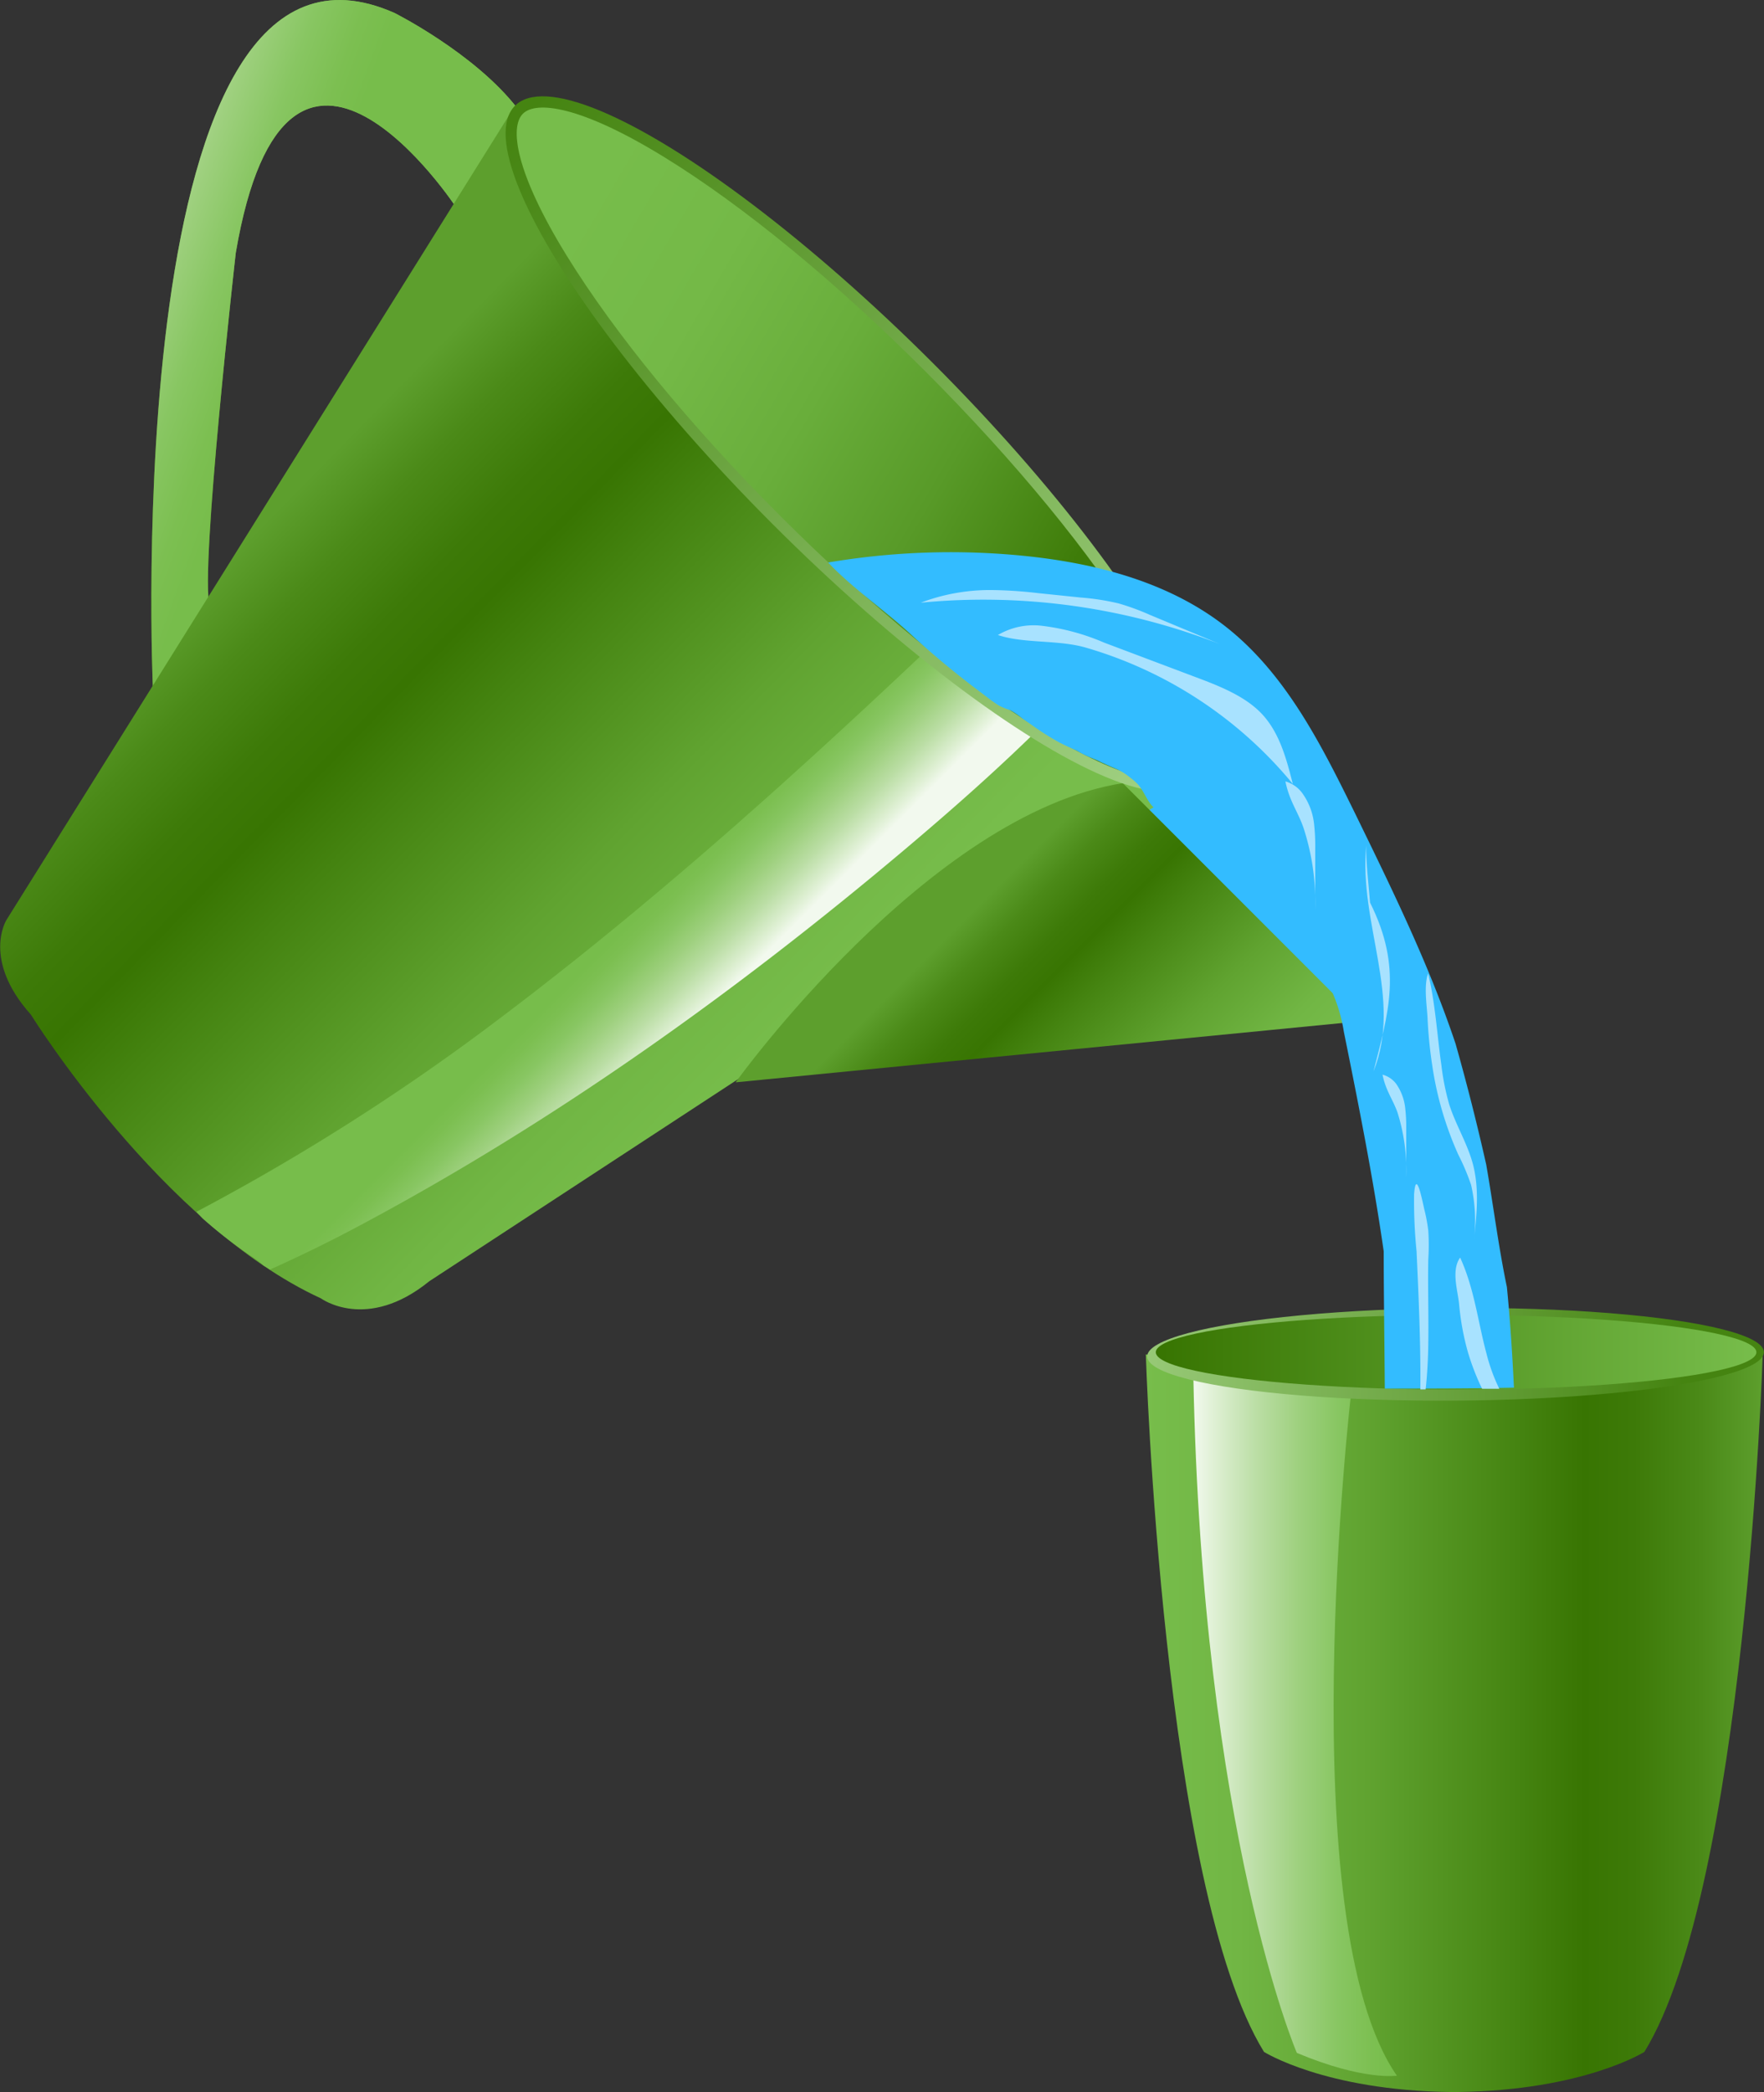 <svg id="Layer_1" data-name="Layer 1" xmlns="http://www.w3.org/2000/svg" xmlns:xlink="http://www.w3.org/1999/xlink" viewBox="0 0 192.73 228.51"><rect x="0" y="0" width="192.73" height="228.51" fill="#333333" stroke="none"/><defs><style>.cls-1{fill:url(#linear-gradient);}.cls-2{fill:url(#linear-gradient-2);}.cls-3{fill:url(#linear-gradient-3);}.cls-4{fill:url(#linear-gradient-4);}.cls-5{fill:url(#linear-gradient-5);}.cls-6{fill:url(#linear-gradient-6);}.cls-7{fill:url(#linear-gradient-7);}.cls-8{fill:url(#linear-gradient-8);}.cls-9{fill:#33bcff;}.cls-10{fill:url(#linear-gradient-9);}.cls-11{fill:url(#linear-gradient-10);}.cls-12{fill:url(#linear-gradient-11);}.cls-13{fill:url(#linear-gradient-12);}.cls-14{fill:url(#linear-gradient-13);}.cls-15{fill:#a8e2ff;}</style><linearGradient id="linear-gradient" x1="1399.75" y1="298.6" x2="1467.16" y2="298.6" gradientTransform="translate(-1274.55 -110.38)" gradientUnits="userSpaceOnUse"><stop offset="0" stop-color="#77bd4b"/><stop offset="0.15" stop-color="#71b644"/><stop offset="0.36" stop-color="#60a330"/><stop offset="0.61" stop-color="#448310"/><stop offset="0.71" stop-color="#387502"/><stop offset="0.79" stop-color="#3d7a08"/><stop offset="0.9" stop-color="#4b8a18"/><stop offset="1" stop-color="#5d9f2d"/></linearGradient><linearGradient id="linear-gradient-2" x1="1404.92" y1="298.87" x2="1427.16" y2="298.87" gradientTransform="translate(-1274.55 -110.38)" gradientUnits="userSpaceOnUse"><stop offset="0" stop-color="#f2f9ee"/><stop offset="0.09" stop-color="#e1f1d7"/><stop offset="0.31" stop-color="#bbdea5"/><stop offset="0.52" stop-color="#9ed07e"/><stop offset="0.71" stop-color="#88c662"/><stop offset="0.88" stop-color="#7cbf51"/><stop offset="1" stop-color="#77bd4b"/></linearGradient><linearGradient id="linear-gradient-3" x1="-1882.02" y1="574.68" x2="-1814.26" y2="574.68" gradientTransform="matrix(-0.99, 0, 0, -1.02, -1678.59, 733.55)" gradientUnits="userSpaceOnUse"><stop offset="0.01" stop-color="#458411"/><stop offset="1" stop-color="#a2d284"/></linearGradient><linearGradient id="linear-gradient-4" x1="1400.83" y1="258.08" x2="1466.45" y2="258.08" gradientTransform="translate(-1274.55 -110.38)" gradientUnits="userSpaceOnUse"><stop offset="0.01" stop-color="#387502"/><stop offset="1" stop-color="#77bd4b"/></linearGradient><linearGradient id="linear-gradient-5" x1="164.78" y1="54.93" x2="165.67" y2="127.94" gradientTransform="matrix(-0.71, -0.71, -0.71, 0.71, 209.38, 86.73)" gradientUnits="userSpaceOnUse"><stop offset="0" stop-color="#77bd4b"/><stop offset="0.2" stop-color="#74b947"/><stop offset="0.4" stop-color="#69ae3b"/><stop offset="0.6" stop-color="#589a28"/><stop offset="0.79" stop-color="#417f0c"/><stop offset="0.81" stop-color="#3e7c09"/></linearGradient><linearGradient id="linear-gradient-6" x1="186.84" y1="104.68" x2="160.48" y2="92.42" gradientTransform="matrix(-0.71, -0.71, -0.71, 0.71, 209.38, 86.73)" xlink:href="#linear-gradient-2"/><linearGradient id="linear-gradient-7" x1="25.38" y1="55.11" x2="64.55" y2="55.11" xlink:href="#linear-gradient-5"/><linearGradient id="linear-gradient-8" x1="25.38" y1="55.11" x2="64.55" y2="55.11" gradientTransform="matrix(-0.71, -0.71, -0.71, 0.71, 209.38, 86.73)" xlink:href="#linear-gradient-2"/><linearGradient id="linear-gradient-9" x1="67.77" y1="109.53" x2="147.94" y2="110.35" gradientTransform="matrix(-0.71, -0.71, -0.71, 0.71, 209.38, 86.73)" xlink:href="#linear-gradient"/><linearGradient id="linear-gradient-10" x1="76.25" y1="110.51" x2="89.12" y2="110.51" gradientTransform="matrix(-0.71, -0.71, -0.71, 0.71, 209.38, 86.73)" xlink:href="#linear-gradient-2"/><linearGradient id="linear-gradient-11" x1="24.97" y1="86.98" x2="63.61" y2="86.98" gradientTransform="matrix(-0.71, -0.71, -0.71, 0.71, 209.38, 86.73)" xlink:href="#linear-gradient"/><linearGradient id="linear-gradient-12" x1="161.26" y1="55.11" x2="57.06" y2="55.11" gradientTransform="matrix(0, -1, -1, 0, 148.32, 157.68)" xlink:href="#linear-gradient-3"/><linearGradient id="linear-gradient-13" x1="67.35" y1="44.09" x2="146.13" y2="64.84" gradientTransform="matrix(-0.71, -0.71, -0.71, 0.71, 209.38, 86.73)" gradientUnits="userSpaceOnUse"><stop offset="0.19" stop-color="#3e7c09"/><stop offset="0.21" stop-color="#417f0c"/><stop offset="0.4" stop-color="#589a28"/><stop offset="0.6" stop-color="#69ae3b"/><stop offset="0.8" stop-color="#74b947"/><stop offset="1" stop-color="#77bd4b"/></linearGradient></defs><title>water-left-two</title><path class="cls-1" d="M125.19,147.94c7.24,1.28,30.16,1.77,33.7,1.84s26.47-.56,33.7-1.84c0,0-1.85,58.17-12.93,76.18,0,0-6.63,4.19-20.32,4.38h-.92c-13.68-.18-20.32-4.38-20.32-4.38C127,206.12,125.19,147.94,125.19,147.94Z"/><path class="cls-2" d="M147.62,152.16s-6.71,57.69,5,74.56c0,0-3.64.57-10.93-2.49,0,0-10.35-24-11.31-74C130.36,149.92,145.32,153.7,147.62,152.16Z"/><ellipse class="cls-3" cx="159.04" cy="147.92" rx="33.69" ry="5.06" transform="translate(-1.04 1.12) rotate(-0.4)"/><ellipse class="cls-4" cx="159.09" cy="147.7" rx="32.81" ry="4.08"/><path class="cls-5" d="M56.48,11.77,49.88,22.71S31.39-5.46,25.76,27.62c0,0-3.94,34.85-2.85,38.53l-6.2,9.21s-4-87.44,26.4-73.94C43.1,1.42,51.79,5.77,56.48,11.77Z"/><path class="cls-6" d="M56.48,11.77,49.88,22.71S31.39-5.46,25.76,27.62c0,0-3.94,34.85-2.85,38.53l-6.2,9.21s-4-87.44,26.4-73.94C43.1,1.42,51.79,5.77,56.48,11.77Z"/><path class="cls-7" d="M129.81,76.64l18.86,34.89L122,85.76S122.34,79.79,129.81,76.64Z"/><path class="cls-8" d="M129.81,76.64l18.86,34.89L122,85.76S122.34,79.79,129.81,76.64Z"/><path class="cls-9" d="M129.81,76.64l18.86,34.89L122,85.76S122.34,79.79,129.81,76.64Z"/><path class="cls-10" d="M56.27,11.55.7,100.49S-2,104.82,3.37,110.82c0,0,14.3,23,31.7,31,0,0,5,3.68,11.84-1.88L129.2,86.1Z"/><path class="cls-11" d="M54.69,111.17c18.7-14.1,36-30,52.93-46.21l.54-.51,10.07,10.3q-1.84,1.92-3.7,3.82c-5,5-10.28,9.66-15.68,14.22-18.36,15.48-38,29.54-59.19,40.88q-5,2.69-10.16,5a7.05,7.05,0,0,0-.68-.42,8.26,8.26,0,0,0-1.12-.88,49.72,49.72,0,0,1-5.57-4.29l-.67-.72A242.67,242.67,0,0,0,54.69,111.17Z"/><path class="cls-12" d="M148.67,111.54l-68.3,6.68s21.07-29.35,42.3-32.68Z"/><ellipse class="cls-13" cx="93.21" cy="48.49" rx="12.41" ry="52.24" transform="translate(-6.99 80.11) rotate(-45)"/><path class="cls-14" d="M85.3,56.4c9.8,9.8,19.91,18.1,28.47,23.37,9.26,5.71,14.09,6.22,15.51,4.79s.92-6.25-4.79-15.51c-5.27-8.56-13.57-18.67-23.37-28.47S81.21,22.48,72.65,17.21C63.39,11.5,58.56,11,57.13,12.42s-.92,6.25,4.79,15.51C67.2,36.49,75.5,46.6,85.3,56.4Z"/><path class="cls-9" d="M164.64,140.58c-.92-4.4-1.48-8.92-2.26-13.38-1-4.44-2.11-8.83-3.35-13.2-2.9-8.66-7-17-11-25.2-3.59-7.3-7.36-14.84-13.67-20s-14.54-7.3-22.63-8.1a80.3,80.3,0,0,0-21.25.74c2.71,2.87,6.27,5.26,9.2,8a96.71,96.71,0,0,0,7.47,6.18c.64.49,1.28,1,2,1.45a7,7,0,0,0,1.21.49,9.38,9.38,0,0,1,1.36.93l.46.32.68.47a29.37,29.37,0,0,0,2.83,1.79c.33.17.66.33,1,.49l.83.37c.25.11.44.25.68.37.55.29,1.13.52,1.7.76.19.08.36.18.54.26q.81.37,1.64.72a6.55,6.55,0,0,1,1.42.91,6.31,6.31,0,0,1,.63.53c.83.76,1.15,2,1.89,2.69L142.05,104a17.17,17.17,0,0,1,3.42,4.17,17.16,17.16,0,0,1,1.35,4.5c1.62,8,3.21,16,4.36,24,0,4.36.08,9.58.12,15,4.7,0,9.41,0,14.11-.1C165.24,148,165,144.27,164.64,140.58Z"/><path class="cls-15" d="M155.18,151.76h.58c.18-1.63.27-3.32.29-5,.05-3.07-.06-6.14,0-9.2a24.59,24.59,0,0,0,0-3.14,18.38,18.38,0,0,0-.43-2.31c-.21-.89-.91-4.57-1.12-1.67a55,55,0,0,0,.27,6.24C155,141.69,155.23,146.73,155.18,151.76Z"/><path class="cls-15" d="M149.69,98.59c3.59,7.18,2,12,.37,18.45,3.22-8-1.61-16.09-.79-24.7C149.23,94.23,149.54,96.68,149.69,98.59Z"/><path class="cls-15" d="M160.4,147.76a26.48,26.48,0,0,0,1.53,3.93h1.88a19.63,19.63,0,0,1-1.41-3.88c-.93-3.44-1.32-7.09-2.87-10.45-1,1.42-.25,3.6-.11,5.11A28.5,28.5,0,0,0,160.4,147.76Z"/><path class="cls-15" d="M159.34,126.14a24.18,24.18,0,0,1,1.39,3.29,17.52,17.52,0,0,1,.3,6.06c.31-2.77.61-5.62-.1-8.32-.6-2.27-1.88-4.3-2.59-6.53a26.82,26.82,0,0,1-.86-4.31c-.47-3.29-.66-6.78-1.45-10-.49,1.36-.13,3.45-.06,4.88a49.76,49.76,0,0,0,.5,5.08A36.8,36.8,0,0,0,159.34,126.14Z"/><path class="cls-15" d="M153.64,128.61l0-5.37a17.43,17.43,0,0,0-.1-2.1,5.67,5.67,0,0,0-1-2.76,2.78,2.78,0,0,0-1.49-1c.36,1.77,1.12,2.68,1.64,4.14A21.15,21.15,0,0,1,153.64,128.61Z"/><path class="cls-15" d="M143.7,99.34l0-6.67a21.66,21.66,0,0,0-.12-2.6,7.05,7.05,0,0,0-1.29-3.43,3.46,3.46,0,0,0-1.85-1.29c.45,2.21,1.39,3.32,2,5.14A26.28,26.28,0,0,1,143.7,99.34Z"/><path class="cls-15" d="M118.61,70.73a45.86,45.86,0,0,1,22.64,14.9c-.67-2.64-1.39-5.38-3.18-7.43S133.41,75,130.74,74l-10.11-3.81a24.39,24.39,0,0,0-6.74-1.83,7.66,7.66,0,0,0-4.86,1C111.83,70.31,115.57,69.86,118.61,70.73Z"/><path class="cls-15" d="M133.26,70.34l-7.65-3.19a26.53,26.53,0,0,0-3.39-1.24,26.53,26.53,0,0,0-4.1-.64l-4.74-.49a47.63,47.63,0,0,0-4.88-.33,21.32,21.32,0,0,0-7.9,1.38A71.23,71.23,0,0,1,133.26,70.34Z"/></svg>